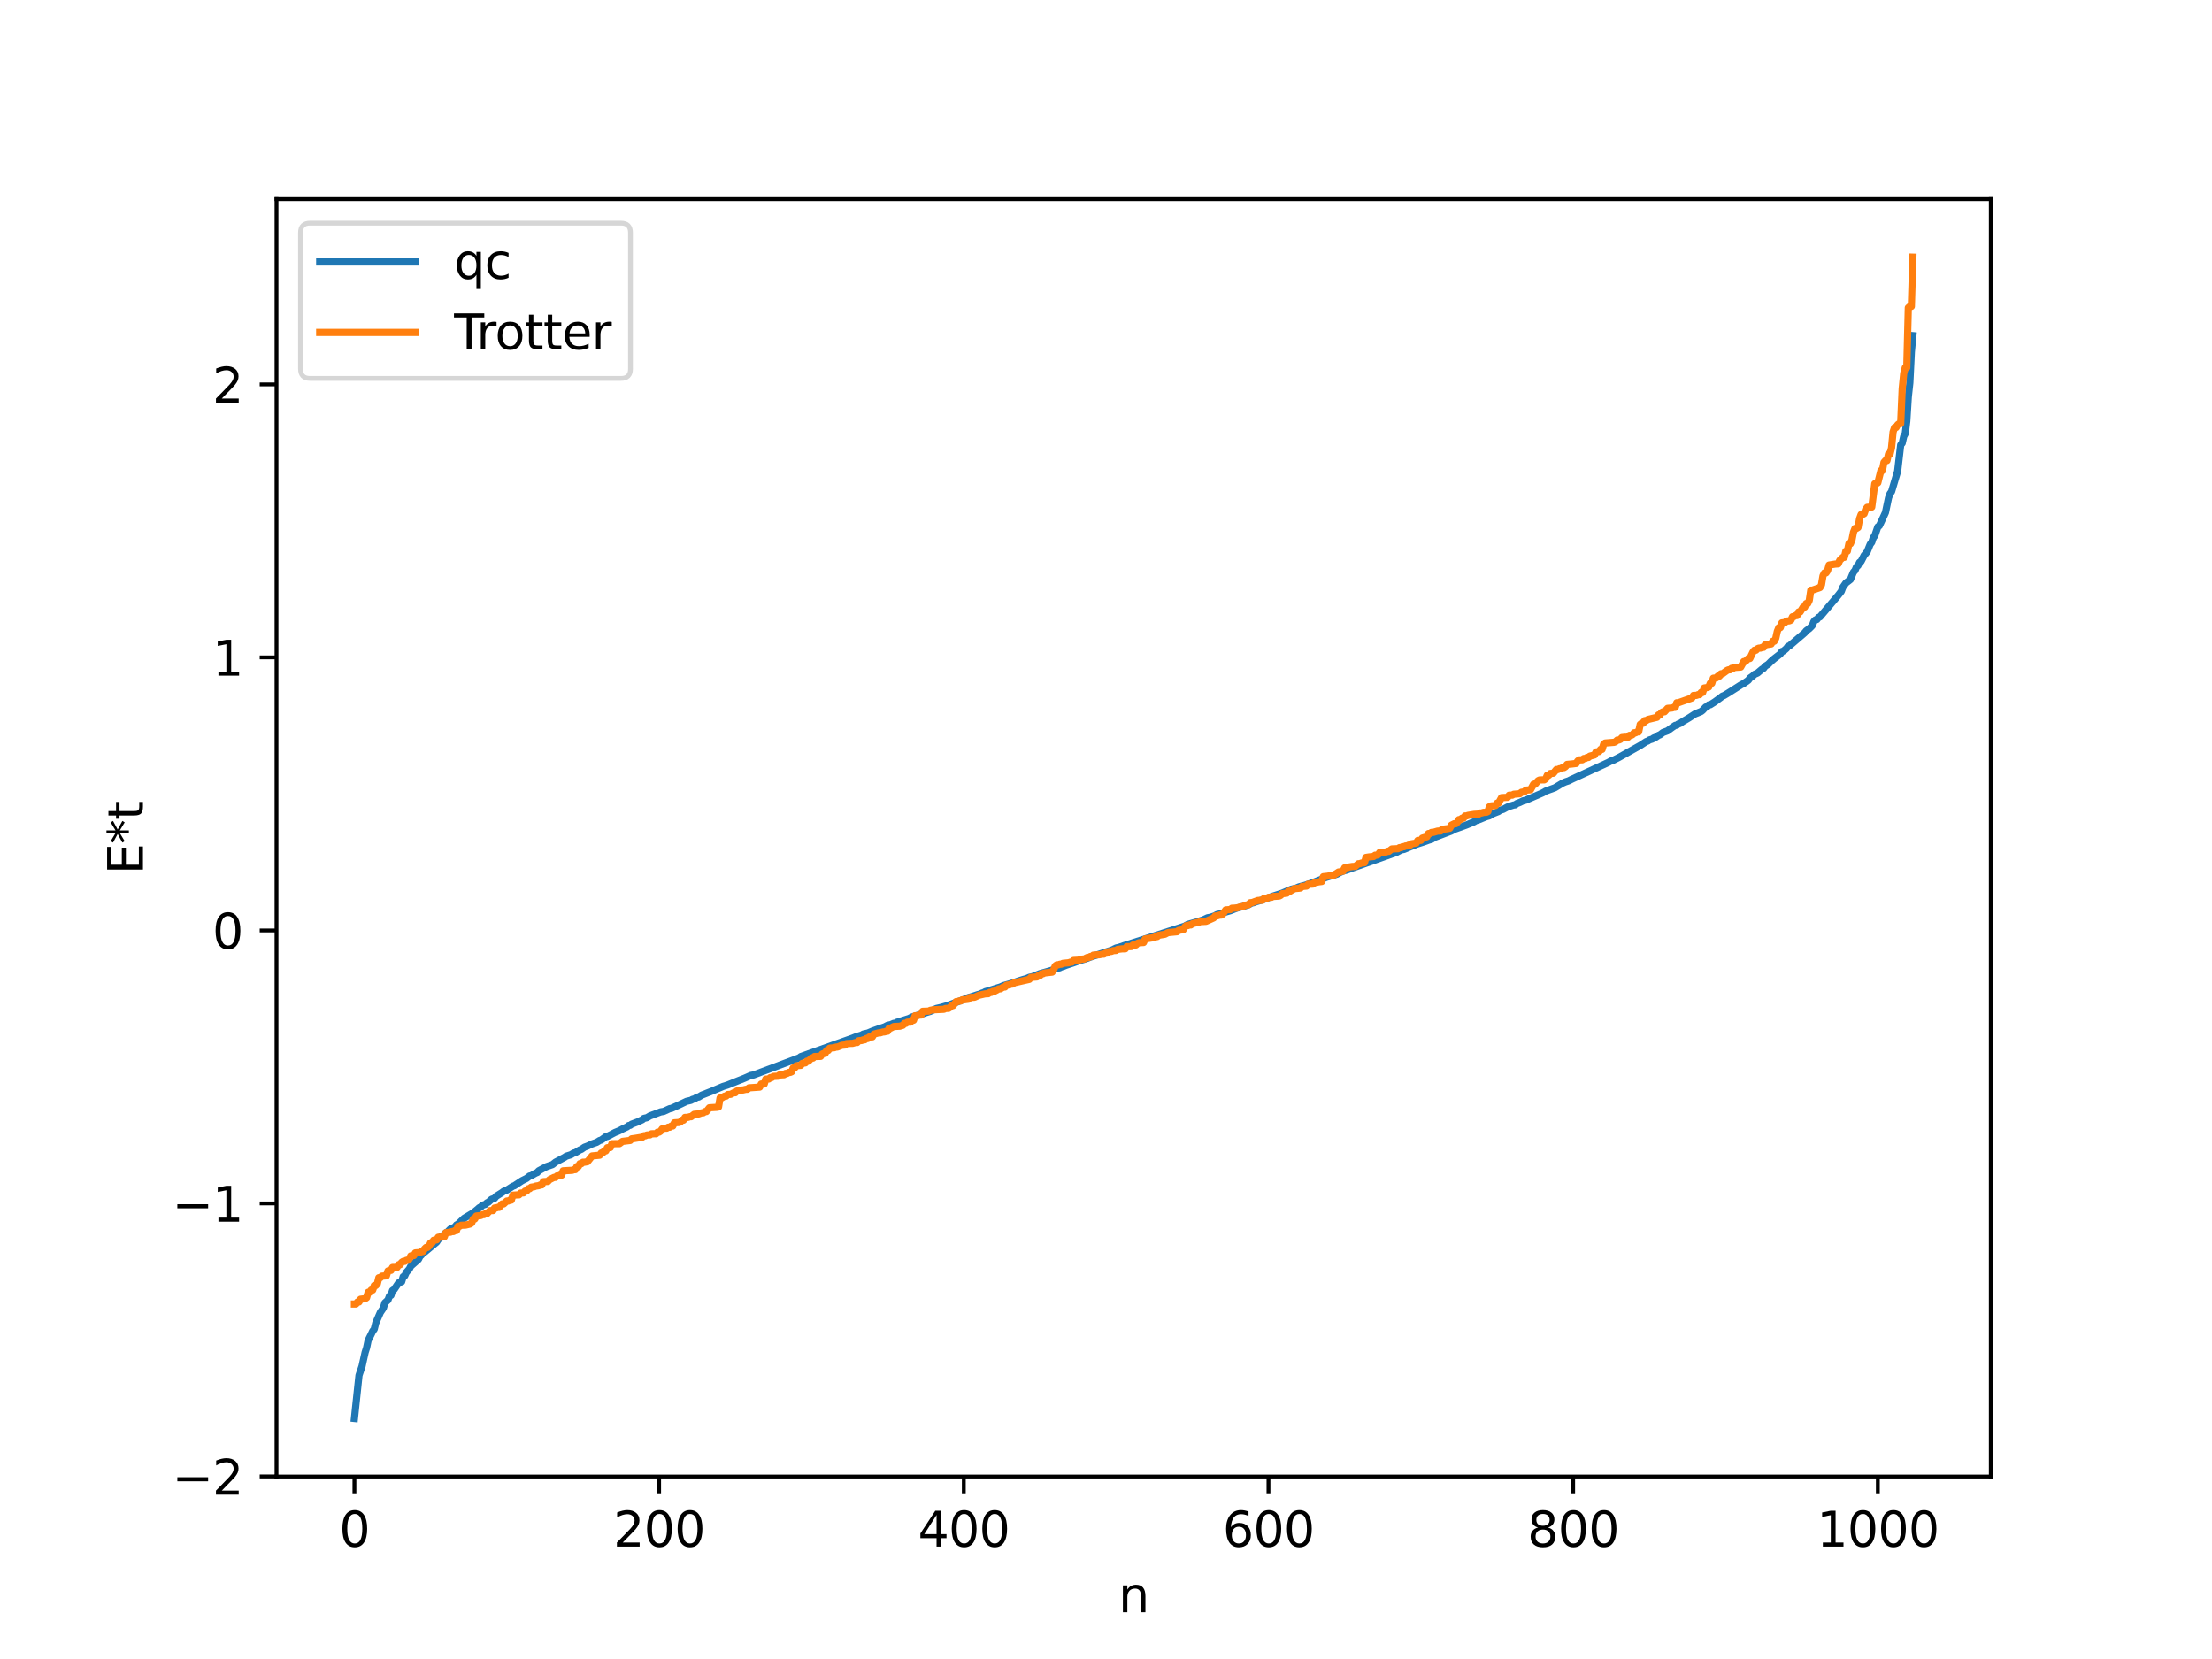 <?xml version="1.0" encoding="utf-8" standalone="no"?>
<!DOCTYPE svg PUBLIC "-//W3C//DTD SVG 1.1//EN"
  "http://www.w3.org/Graphics/SVG/1.1/DTD/svg11.dtd">
<svg xmlns:xlink="http://www.w3.org/1999/xlink" width="460.8pt" height="345.6pt" viewBox="0 0 460.8 345.6" xmlns="http://www.w3.org/2000/svg" version="1.1">
 <defs>
  <style type="text/css">*{stroke-linejoin: round; stroke-linecap: butt}</style>
 </defs>
 <g id="figure_1">
  <g id="patch_1">
   <path d="M 0 345.6 
L 460.8 345.6 
L 460.8 0 
L 0 0 
z
" style="fill: #ffffff"/>
  </g>
  <g id="axes_1">
   <g id="patch_2">
    <path d="M 57.6 307.584 
L 414.72 307.584 
L 414.72 41.472 
L 57.6 41.472 
z
" style="fill: #ffffff"/>
   </g>
   <g id="matplotlib.axis_1">
    <g id="xtick_1">
     <g id="line2d_1">
      <defs>
       <path id="m9533777896" d="M 0 0 
L 0 3.5 
" style="stroke: #000000; stroke-width: 0.8"/>
      </defs>
      <g>
       <use xlink:href="#m9533777896" x="73.833" y="307.584" style="stroke: #000000; stroke-width: 0.8"/>
      </g>
     </g>
     <g id="text_1">
      <!-- 0 -->
      <g transform="translate(70.651 322.182) scale(0.1 -0.1)">
       <defs>
        <path id="DejaVuSans-30" d="M 2034 4250 
Q 1547 4250 1301 3770 
Q 1056 3291 1056 2328 
Q 1056 1369 1301 889 
Q 1547 409 2034 409 
Q 2525 409 2770 889 
Q 3016 1369 3016 2328 
Q 3016 3291 2770 3770 
Q 2525 4250 2034 4250 
z
M 2034 4750 
Q 2819 4750 3233 4129 
Q 3647 3509 3647 2328 
Q 3647 1150 3233 529 
Q 2819 -91 2034 -91 
Q 1250 -91 836 529 
Q 422 1150 422 2328 
Q 422 3509 836 4129 
Q 1250 4750 2034 4750 
z
" transform="scale(0.016)"/>
       </defs>
       <use xlink:href="#DejaVuSans-30"/>
      </g>
     </g>
    </g>
    <g id="xtick_2">
     <g id="line2d_2">
      <g>
       <use xlink:href="#m9533777896" x="137.304" y="307.584" style="stroke: #000000; stroke-width: 0.8"/>
      </g>
     </g>
     <g id="text_2">
      <!-- 200 -->
      <g transform="translate(127.76 322.182) scale(0.1 -0.1)">
       <defs>
        <path id="DejaVuSans-32" d="M 1228 531 
L 3431 531 
L 3431 0 
L 469 0 
L 469 531 
Q 828 903 1448 1529 
Q 2069 2156 2228 2338 
Q 2531 2678 2651 2914 
Q 2772 3150 2772 3378 
Q 2772 3750 2511 3984 
Q 2250 4219 1831 4219 
Q 1534 4219 1204 4116 
Q 875 4013 500 3803 
L 500 4441 
Q 881 4594 1212 4672 
Q 1544 4750 1819 4750 
Q 2544 4750 2975 4387 
Q 3406 4025 3406 3419 
Q 3406 3131 3298 2873 
Q 3191 2616 2906 2266 
Q 2828 2175 2409 1742 
Q 1991 1309 1228 531 
z
" transform="scale(0.016)"/>
       </defs>
       <use xlink:href="#DejaVuSans-32"/>
       <use xlink:href="#DejaVuSans-30" x="63.623"/>
       <use xlink:href="#DejaVuSans-30" x="127.246"/>
      </g>
     </g>
    </g>
    <g id="xtick_3">
     <g id="line2d_3">
      <g>
       <use xlink:href="#m9533777896" x="200.775" y="307.584" style="stroke: #000000; stroke-width: 0.8"/>
      </g>
     </g>
     <g id="text_3">
      <!-- 400 -->
      <g transform="translate(191.231 322.182) scale(0.1 -0.1)">
       <defs>
        <path id="DejaVuSans-34" d="M 2419 4116 
L 825 1625 
L 2419 1625 
L 2419 4116 
z
M 2253 4666 
L 3047 4666 
L 3047 1625 
L 3713 1625 
L 3713 1100 
L 3047 1100 
L 3047 0 
L 2419 0 
L 2419 1100 
L 313 1100 
L 313 1709 
L 2253 4666 
z
" transform="scale(0.016)"/>
       </defs>
       <use xlink:href="#DejaVuSans-34"/>
       <use xlink:href="#DejaVuSans-30" x="63.623"/>
       <use xlink:href="#DejaVuSans-30" x="127.246"/>
      </g>
     </g>
    </g>
    <g id="xtick_4">
     <g id="line2d_4">
      <g>
       <use xlink:href="#m9533777896" x="264.246" y="307.584" style="stroke: #000000; stroke-width: 0.8"/>
      </g>
     </g>
     <g id="text_4">
      <!-- 600 -->
      <g transform="translate(254.702 322.182) scale(0.1 -0.1)">
       <defs>
        <path id="DejaVuSans-36" d="M 2113 2584 
Q 1688 2584 1439 2293 
Q 1191 2003 1191 1497 
Q 1191 994 1439 701 
Q 1688 409 2113 409 
Q 2538 409 2786 701 
Q 3034 994 3034 1497 
Q 3034 2003 2786 2293 
Q 2538 2584 2113 2584 
z
M 3366 4563 
L 3366 3988 
Q 3128 4100 2886 4159 
Q 2644 4219 2406 4219 
Q 1781 4219 1451 3797 
Q 1122 3375 1075 2522 
Q 1259 2794 1537 2939 
Q 1816 3084 2150 3084 
Q 2853 3084 3261 2657 
Q 3669 2231 3669 1497 
Q 3669 778 3244 343 
Q 2819 -91 2113 -91 
Q 1303 -91 875 529 
Q 447 1150 447 2328 
Q 447 3434 972 4092 
Q 1497 4750 2381 4750 
Q 2619 4750 2861 4703 
Q 3103 4656 3366 4563 
z
" transform="scale(0.016)"/>
       </defs>
       <use xlink:href="#DejaVuSans-36"/>
       <use xlink:href="#DejaVuSans-30" x="63.623"/>
       <use xlink:href="#DejaVuSans-30" x="127.246"/>
      </g>
     </g>
    </g>
    <g id="xtick_5">
     <g id="line2d_5">
      <g>
       <use xlink:href="#m9533777896" x="327.717" y="307.584" style="stroke: #000000; stroke-width: 0.8"/>
      </g>
     </g>
     <g id="text_5">
      <!-- 800 -->
      <g transform="translate(318.173 322.182) scale(0.1 -0.1)">
       <defs>
        <path id="DejaVuSans-38" d="M 2034 2216 
Q 1584 2216 1326 1975 
Q 1069 1734 1069 1313 
Q 1069 891 1326 650 
Q 1584 409 2034 409 
Q 2484 409 2743 651 
Q 3003 894 3003 1313 
Q 3003 1734 2745 1975 
Q 2488 2216 2034 2216 
z
M 1403 2484 
Q 997 2584 770 2862 
Q 544 3141 544 3541 
Q 544 4100 942 4425 
Q 1341 4750 2034 4750 
Q 2731 4750 3128 4425 
Q 3525 4100 3525 3541 
Q 3525 3141 3298 2862 
Q 3072 2584 2669 2484 
Q 3125 2378 3379 2068 
Q 3634 1759 3634 1313 
Q 3634 634 3220 271 
Q 2806 -91 2034 -91 
Q 1263 -91 848 271 
Q 434 634 434 1313 
Q 434 1759 690 2068 
Q 947 2378 1403 2484 
z
M 1172 3481 
Q 1172 3119 1398 2916 
Q 1625 2713 2034 2713 
Q 2441 2713 2670 2916 
Q 2900 3119 2900 3481 
Q 2900 3844 2670 4047 
Q 2441 4250 2034 4250 
Q 1625 4250 1398 4047 
Q 1172 3844 1172 3481 
z
" transform="scale(0.016)"/>
       </defs>
       <use xlink:href="#DejaVuSans-38"/>
       <use xlink:href="#DejaVuSans-30" x="63.623"/>
       <use xlink:href="#DejaVuSans-30" x="127.246"/>
      </g>
     </g>
    </g>
    <g id="xtick_6">
     <g id="line2d_6">
      <g>
       <use xlink:href="#m9533777896" x="391.188" y="307.584" style="stroke: #000000; stroke-width: 0.8"/>
      </g>
     </g>
     <g id="text_6">
      <!-- 1000 -->
      <g transform="translate(378.463 322.182) scale(0.1 -0.1)">
       <defs>
        <path id="DejaVuSans-31" d="M 794 531 
L 1825 531 
L 1825 4091 
L 703 3866 
L 703 4441 
L 1819 4666 
L 2450 4666 
L 2450 531 
L 3481 531 
L 3481 0 
L 794 0 
L 794 531 
z
" transform="scale(0.016)"/>
       </defs>
       <use xlink:href="#DejaVuSans-31"/>
       <use xlink:href="#DejaVuSans-30" x="63.623"/>
       <use xlink:href="#DejaVuSans-30" x="127.246"/>
       <use xlink:href="#DejaVuSans-30" x="190.869"/>
      </g>
     </g>
    </g>
    <g id="text_7">
     <!-- n -->
     <g transform="translate(232.991 335.861) scale(0.1 -0.1)">
      <defs>
       <path id="DejaVuSans-6e" d="M 3513 2113 
L 3513 0 
L 2938 0 
L 2938 2094 
Q 2938 2591 2744 2837 
Q 2550 3084 2163 3084 
Q 1697 3084 1428 2787 
Q 1159 2491 1159 1978 
L 1159 0 
L 581 0 
L 581 3500 
L 1159 3500 
L 1159 2956 
Q 1366 3272 1645 3428 
Q 1925 3584 2291 3584 
Q 2894 3584 3203 3211 
Q 3513 2838 3513 2113 
z
" transform="scale(0.016)"/>
      </defs>
      <use xlink:href="#DejaVuSans-6e"/>
     </g>
    </g>
   </g>
   <g id="matplotlib.axis_2">
    <g id="ytick_1">
     <g id="line2d_7">
      <defs>
       <path id="m2290fd3bd5" d="M 0 0 
L -3.5 0 
" style="stroke: #000000; stroke-width: 0.8"/>
      </defs>
      <g>
       <use xlink:href="#m2290fd3bd5" x="57.6" y="307.569" style="stroke: #000000; stroke-width: 0.8"/>
      </g>
     </g>
     <g id="text_8">
      <!-- −2 -->
      <g transform="translate(35.858 311.368) scale(0.1 -0.1)">
       <defs>
        <path id="DejaVuSans-2212" d="M 678 2272 
L 4684 2272 
L 4684 1741 
L 678 1741 
L 678 2272 
z
" transform="scale(0.016)"/>
       </defs>
       <use xlink:href="#DejaVuSans-2212"/>
       <use xlink:href="#DejaVuSans-32" x="83.789"/>
      </g>
     </g>
    </g>
    <g id="ytick_2">
     <g id="line2d_8">
      <g>
       <use xlink:href="#m2290fd3bd5" x="57.6" y="250.694" style="stroke: #000000; stroke-width: 0.8"/>
      </g>
     </g>
     <g id="text_9">
      <!-- −1 -->
      <g transform="translate(35.858 254.494) scale(0.1 -0.1)">
       <use xlink:href="#DejaVuSans-2212"/>
       <use xlink:href="#DejaVuSans-31" x="83.789"/>
      </g>
     </g>
    </g>
    <g id="ytick_3">
     <g id="line2d_9">
      <g>
       <use xlink:href="#m2290fd3bd5" x="57.6" y="193.82" style="stroke: #000000; stroke-width: 0.8"/>
      </g>
     </g>
     <g id="text_10">
      <!-- 0 -->
      <g transform="translate(44.237 197.619) scale(0.1 -0.1)">
       <use xlink:href="#DejaVuSans-30"/>
      </g>
     </g>
    </g>
    <g id="ytick_4">
     <g id="line2d_10">
      <g>
       <use xlink:href="#m2290fd3bd5" x="57.6" y="136.946" style="stroke: #000000; stroke-width: 0.8"/>
      </g>
     </g>
     <g id="text_11">
      <!-- 1 -->
      <g transform="translate(44.237 140.745) scale(0.1 -0.1)">
       <use xlink:href="#DejaVuSans-31"/>
      </g>
     </g>
    </g>
    <g id="ytick_5">
     <g id="line2d_11">
      <g>
       <use xlink:href="#m2290fd3bd5" x="57.6" y="80.072" style="stroke: #000000; stroke-width: 0.8"/>
      </g>
     </g>
     <g id="text_12">
      <!-- 2 -->
      <g transform="translate(44.237 83.871) scale(0.1 -0.1)">
       <use xlink:href="#DejaVuSans-32"/>
      </g>
     </g>
    </g>
    <g id="text_13">
     <!-- E*t -->
     <g transform="translate(29.778 182.148) rotate(-90) scale(0.1 -0.1)">
      <defs>
       <path id="DejaVuSans-45" d="M 628 4666 
L 3578 4666 
L 3578 4134 
L 1259 4134 
L 1259 2753 
L 3481 2753 
L 3481 2222 
L 1259 2222 
L 1259 531 
L 3634 531 
L 3634 0 
L 628 0 
L 628 4666 
z
" transform="scale(0.016)"/>
       <path id="DejaVuSans-2a" d="M 3009 3897 
L 1888 3291 
L 3009 2681 
L 2828 2375 
L 1778 3009 
L 1778 1831 
L 1422 1831 
L 1422 3009 
L 372 2375 
L 191 2681 
L 1313 3291 
L 191 3897 
L 372 4206 
L 1422 3572 
L 1422 4750 
L 1778 4750 
L 1778 3572 
L 2828 4206 
L 3009 3897 
z
" transform="scale(0.016)"/>
       <path id="DejaVuSans-74" d="M 1172 4494 
L 1172 3500 
L 2356 3500 
L 2356 3053 
L 1172 3053 
L 1172 1153 
Q 1172 725 1289 603 
Q 1406 481 1766 481 
L 2356 481 
L 2356 0 
L 1766 0 
Q 1100 0 847 248 
Q 594 497 594 1153 
L 594 3053 
L 172 3053 
L 172 3500 
L 594 3500 
L 594 4494 
L 1172 4494 
z
" transform="scale(0.016)"/>
      </defs>
      <use xlink:href="#DejaVuSans-45"/>
      <use xlink:href="#DejaVuSans-2a" x="63.184"/>
      <use xlink:href="#DejaVuSans-74" x="113.184"/>
     </g>
    </g>
   </g>
   <g id="line2d_12">
    <path d="M 73.833 295.488 
L 74.785 286.51 
L 75.42 284.602 
L 76.054 281.742 
L 76.372 280.741 
L 76.689 279.227 
L 77.324 277.961 
L 77.641 277.291 
L 77.958 276.891 
L 78.276 275.599 
L 79.228 273.412 
L 79.862 272.48 
L 80.18 271.403 
L 80.815 270.823 
L 81.132 269.98 
L 81.449 269.84 
L 81.767 268.843 
L 82.084 268.648 
L 83.036 267.247 
L 83.671 267.011 
L 83.988 265.956 
L 84.305 265.787 
L 84.623 265.085 
L 85.258 264.367 
L 85.575 263.75 
L 87.162 262.361 
L 87.479 261.729 
L 87.796 261.442 
L 88.114 260.958 
L 88.431 260.859 
L 90.97 258.741 
L 91.287 258.211 
L 91.605 257.975 
L 91.922 257.565 
L 92.239 257.468 
L 92.874 256.794 
L 93.191 256.666 
L 93.826 256.019 
L 94.461 255.75 
L 94.778 255.597 
L 95.096 255.166 
L 95.413 255.006 
L 96.682 253.789 
L 98.269 252.835 
L 98.904 252.384 
L 99.539 251.862 
L 99.856 251.574 
L 100.173 251.437 
L 100.491 251.071 
L 101.125 250.885 
L 101.443 250.562 
L 101.76 250.419 
L 102.395 249.834 
L 103.029 249.623 
L 103.347 249.213 
L 104.616 248.411 
L 104.934 248.163 
L 105.568 247.928 
L 106.838 247.112 
L 107.155 247.003 
L 108.742 245.957 
L 109.694 245.48 
L 110.329 244.986 
L 110.646 244.925 
L 111.598 244.375 
L 111.915 244.255 
L 112.233 243.893 
L 113.82 243.043 
L 115.089 242.605 
L 115.724 242.093 
L 117.628 241.076 
L 117.945 240.853 
L 118.897 240.56 
L 119.532 240.185 
L 119.849 240.123 
L 120.801 239.542 
L 121.119 239.422 
L 121.753 238.975 
L 122.388 238.742 
L 123.34 238.295 
L 124.292 237.964 
L 124.927 237.576 
L 125.244 237.49 
L 126.196 236.791 
L 126.514 236.749 
L 128.1 235.918 
L 129.053 235.524 
L 129.687 235.181 
L 130.639 234.741 
L 130.957 234.474 
L 131.274 234.421 
L 131.591 234.18 
L 132.861 233.7 
L 133.813 233.252 
L 134.13 232.975 
L 134.765 232.839 
L 135.4 232.459 
L 137.621 231.629 
L 138.256 231.526 
L 139.525 230.945 
L 139.843 230.903 
L 140.795 230.471 
L 141.429 230.189 
L 143.016 229.428 
L 143.651 229.286 
L 143.968 229.202 
L 144.286 229.001 
L 144.603 228.954 
L 145.238 228.556 
L 145.555 228.525 
L 146.19 228.134 
L 148.094 227.389 
L 150.633 226.317 
L 151.585 226.017 
L 153.806 225.123 
L 155.076 224.621 
L 155.71 224.346 
L 156.345 224.051 
L 156.98 223.929 
L 166.5 220.36 
L 166.818 220.097 
L 177.608 216.26 
L 178.243 216.003 
L 179.512 215.611 
L 179.829 215.41 
L 180.781 215.194 
L 181.734 214.79 
L 183.32 214.219 
L 184.272 213.916 
L 184.907 213.583 
L 185.542 213.455 
L 186.177 213.172 
L 186.494 213.16 
L 186.811 212.958 
L 187.446 212.77 
L 189.35 212.172 
L 189.985 211.853 
L 192.206 211.189 
L 192.841 210.959 
L 193.793 210.681 
L 195.062 210.081 
L 196.015 209.864 
L 197.284 209.5 
L 200.775 208.214 
L 201.727 207.805 
L 202.362 207.626 
L 203.631 207.21 
L 204.266 207.041 
L 204.583 206.856 
L 204.9 206.807 
L 205.218 206.581 
L 205.853 206.407 
L 207.757 205.793 
L 208.391 205.602 
L 209.026 205.314 
L 210.296 204.962 
L 211.248 204.662 
L 212.2 204.329 
L 213.152 204.031 
L 213.786 203.865 
L 214.421 203.584 
L 215.056 203.45 
L 216.643 202.819 
L 218.864 202.193 
L 219.499 201.967 
L 220.451 201.653 
L 220.768 201.605 
L 221.086 201.409 
L 221.403 201.349 
L 222.038 201.09 
L 223.624 200.566 
L 224.894 200.114 
L 226.163 199.74 
L 227.115 199.38 
L 229.02 198.755 
L 230.289 198.346 
L 231.558 197.936 
L 232.51 197.476 
L 233.145 197.328 
L 234.097 196.998 
L 246.791 192.934 
L 247.426 192.572 
L 249.33 192.032 
L 250.6 191.632 
L 251.552 191.185 
L 252.186 191.071 
L 253.139 190.749 
L 253.456 190.534 
L 254.725 190.24 
L 255.36 189.978 
L 256.312 189.702 
L 257.581 189.2 
L 258.851 188.856 
L 260.12 188.468 
L 260.755 188.097 
L 261.072 188.06 
L 261.707 187.827 
L 263.294 187.368 
L 265.198 186.67 
L 267.102 186.06 
L 269.006 185.248 
L 269.958 185.031 
L 270.593 184.757 
L 271.228 184.582 
L 271.862 184.416 
L 272.497 184.204 
L 273.132 183.992 
L 273.767 183.748 
L 276.305 182.759 
L 278.527 182.096 
L 279.162 181.733 
L 279.796 181.458 
L 280.431 181.285 
L 290.904 177.568 
L 291.856 177.058 
L 292.491 176.94 
L 293.76 176.405 
L 294.712 176.032 
L 295.347 175.785 
L 296.616 175.382 
L 297.568 175.033 
L 298.203 174.853 
L 298.838 174.445 
L 302.329 173.117 
L 302.963 172.775 
L 305.502 171.857 
L 307.089 171.187 
L 307.406 170.985 
L 308.041 170.773 
L 309.628 170.125 
L 310.262 169.952 
L 310.897 169.548 
L 311.849 169.168 
L 312.167 169.051 
L 312.484 168.782 
L 313.119 168.611 
L 314.071 168.094 
L 315.34 167.69 
L 315.658 167.66 
L 315.975 167.393 
L 316.61 167.154 
L 317.244 166.844 
L 317.879 166.673 
L 319.148 166.126 
L 321.37 165.168 
L 322.005 164.795 
L 323.909 164.103 
L 325.496 163.148 
L 326.13 162.87 
L 326.765 162.664 
L 327.4 162.342 
L 335.016 158.839 
L 335.651 158.488 
L 335.968 158.424 
L 337.238 157.789 
L 341.681 155.299 
L 342.315 154.889 
L 342.95 154.475 
L 343.267 154.375 
L 343.585 154.144 
L 344.22 153.951 
L 344.537 153.703 
L 344.854 153.623 
L 345.489 153.192 
L 345.806 153.069 
L 346.441 152.588 
L 347.393 152.242 
L 348.345 151.536 
L 348.98 151.107 
L 349.297 151.071 
L 349.615 150.814 
L 349.932 150.728 
L 350.567 150.299 
L 351.836 149.553 
L 353.105 148.731 
L 354.375 148.214 
L 354.692 147.97 
L 355.327 147.287 
L 355.644 147.186 
L 355.962 146.836 
L 356.279 146.814 
L 357.231 146.205 
L 358.5 145.27 
L 358.818 145.008 
L 359.135 144.897 
L 360.087 144.324 
L 362.626 142.705 
L 363.261 142.367 
L 364.213 141.702 
L 364.53 141.257 
L 365.165 140.807 
L 365.482 140.482 
L 366.117 140.204 
L 367.069 139.4 
L 367.386 139.229 
L 367.704 138.793 
L 368.339 138.39 
L 368.973 137.754 
L 369.608 137.203 
L 370.56 136.47 
L 370.877 136.218 
L 371.195 135.726 
L 371.512 135.634 
L 372.147 135.09 
L 372.464 134.657 
L 372.781 134.535 
L 375.955 131.812 
L 376.272 131.41 
L 376.907 130.95 
L 377.542 130.304 
L 377.859 129.472 
L 378.177 129.134 
L 378.494 129.047 
L 378.811 128.62 
L 379.129 128.51 
L 382.937 124.014 
L 383.572 123.196 
L 383.889 122.351 
L 384.524 121.453 
L 385.476 120.714 
L 386.11 119.189 
L 386.428 118.844 
L 386.745 118.077 
L 387.062 117.825 
L 387.38 117.153 
L 387.697 116.941 
L 388.332 115.703 
L 388.967 114.928 
L 389.601 113.372 
L 389.919 112.968 
L 390.236 112.011 
L 390.553 111.603 
L 391.188 109.749 
L 391.505 109.521 
L 392.14 108.157 
L 392.775 106.763 
L 393.41 103.732 
L 393.727 102.844 
L 394.044 102.426 
L 395.314 98.142 
L 395.948 92.683 
L 396.266 92.301 
L 396.583 90.902 
L 396.9 90.313 
L 397.218 87.714 
L 397.535 82.648 
L 397.853 79.726 
L 398.17 73.32 
L 398.487 69.918 
L 398.487 69.918 
" clip-path="url(#p9092d91839)" style="fill: none; stroke: #1f77b4; stroke-width: 1.5; stroke-linecap: square"/>
   </g>
   <g id="line2d_13">
    <path d="M 73.833 271.649 
L 74.15 271.649 
L 74.467 271.228 
L 74.785 271.228 
L 75.102 270.654 
L 76.054 270.545 
L 76.372 270.321 
L 76.689 269.203 
L 77.006 269.203 
L 77.324 268.739 
L 77.641 268.739 
L 77.958 267.81 
L 78.276 267.81 
L 78.593 267.477 
L 78.91 266.175 
L 79.228 266.175 
L 79.545 265.849 
L 80.497 265.779 
L 80.815 264.764 
L 81.132 264.639 
L 81.449 264.639 
L 81.767 264.037 
L 82.719 264.022 
L 83.036 263.458 
L 83.353 263.458 
L 83.671 262.969 
L 83.988 262.771 
L 84.305 262.771 
L 84.623 262.553 
L 84.94 262.553 
L 85.258 262.298 
L 85.575 261.629 
L 86.21 261.555 
L 86.527 260.999 
L 87.479 260.928 
L 87.796 260.721 
L 88.114 260.721 
L 88.431 260.179 
L 88.748 259.868 
L 89.066 259.868 
L 89.383 259.575 
L 89.7 258.902 
L 90.018 258.902 
L 90.335 258.366 
L 90.97 258.282 
L 91.287 257.74 
L 92.557 257.656 
L 92.874 256.789 
L 93.826 256.679 
L 94.143 256.547 
L 94.461 256.547 
L 94.778 256.339 
L 95.096 256.339 
L 95.413 255.455 
L 95.73 255.455 
L 96.048 255.245 
L 97 255.205 
L 97.952 254.978 
L 98.269 254.739 
L 98.586 253.933 
L 98.904 253.933 
L 99.221 253.315 
L 100.173 253.214 
L 100.491 253.027 
L 100.808 253.027 
L 101.125 252.837 
L 101.443 252.837 
L 102.077 252.185 
L 102.712 252.174 
L 103.029 251.645 
L 103.347 251.645 
L 103.664 251.512 
L 103.981 251.512 
L 104.616 250.79 
L 104.934 250.79 
L 105.568 250.192 
L 105.886 250.192 
L 106.203 250.007 
L 106.52 250.007 
L 106.838 248.977 
L 107.79 248.91 
L 108.107 248.91 
L 108.424 248.545 
L 109.059 248.498 
L 109.377 248.121 
L 109.694 248.121 
L 110.011 247.633 
L 110.329 247.633 
L 110.646 247.312 
L 111.281 247.217 
L 111.598 247.081 
L 112.233 246.992 
L 112.55 246.833 
L 112.867 246.833 
L 113.185 246.162 
L 114.137 246.109 
L 114.454 245.749 
L 115.406 245.268 
L 115.724 245.268 
L 116.041 244.96 
L 116.358 244.96 
L 116.676 244.8 
L 116.993 244.8 
L 117.31 243.9 
L 119.215 243.792 
L 119.532 243.654 
L 119.849 243.654 
L 120.167 243.012 
L 120.484 243.012 
L 120.801 242.413 
L 121.119 242.413 
L 121.436 242.11 
L 121.753 242.11 
L 122.388 241.996 
L 123.34 240.798 
L 124.927 240.646 
L 125.244 240.177 
L 125.562 240.177 
L 125.879 239.754 
L 126.196 239.754 
L 126.514 239.086 
L 127.148 239.044 
L 127.466 238.251 
L 129.053 238.238 
L 129.687 237.763 
L 131.274 237.57 
L 131.591 237.234 
L 132.226 237.152 
L 133.813 236.891 
L 134.13 236.598 
L 134.448 236.598 
L 134.765 236.434 
L 135.4 236.411 
L 135.717 236.183 
L 136.669 236.179 
L 136.986 235.84 
L 137.304 235.84 
L 137.621 235.64 
L 137.939 235.165 
L 138.573 235.018 
L 138.891 235.018 
L 139.208 234.815 
L 139.525 234.815 
L 139.843 234.565 
L 140.16 234.565 
L 140.477 233.891 
L 141.429 233.836 
L 141.747 233.702 
L 142.064 233.346 
L 142.381 233.346 
L 142.699 232.771 
L 143.334 232.77 
L 143.651 232.627 
L 143.968 232.627 
L 144.603 232.125 
L 145.555 232.045 
L 146.19 231.815 
L 146.507 231.815 
L 146.824 231.558 
L 147.142 231.558 
L 147.777 230.765 
L 149.363 230.669 
L 149.681 230.604 
L 149.998 228.723 
L 150.315 228.723 
L 150.95 228.342 
L 151.267 228.342 
L 151.585 228.009 
L 152.22 227.967 
L 152.854 227.636 
L 153.172 227.636 
L 153.489 227.278 
L 154.441 227.066 
L 154.758 227.066 
L 155.393 226.916 
L 155.71 226.916 
L 156.028 226.614 
L 158.249 226.462 
L 158.567 225.821 
L 159.201 225.812 
L 159.519 224.801 
L 160.153 224.773 
L 160.471 224.474 
L 160.788 224.47 
L 161.105 224.236 
L 162.058 224.19 
L 162.375 223.934 
L 163.327 223.885 
L 163.644 223.616 
L 163.962 223.616 
L 164.279 223.405 
L 164.596 223.405 
L 164.914 223.269 
L 165.231 222.471 
L 165.548 222.471 
L 165.866 222.027 
L 166.5 221.955 
L 166.818 221.93 
L 167.135 221.512 
L 167.77 221.418 
L 168.087 221.052 
L 168.405 221.052 
L 169.039 220.419 
L 169.357 220.419 
L 169.674 220.086 
L 170.943 220.058 
L 171.261 219.581 
L 171.578 219.444 
L 171.896 219.444 
L 172.213 218.822 
L 172.53 218.822 
L 172.848 218.346 
L 173.8 218.256 
L 174.117 218.118 
L 174.434 218.118 
L 175.386 217.746 
L 176.021 217.694 
L 176.339 217.401 
L 177.291 217.347 
L 177.608 217.347 
L 178.243 217.17 
L 178.56 217.17 
L 178.877 216.803 
L 179.512 216.747 
L 179.829 216.6 
L 180.147 216.6 
L 180.464 216.33 
L 180.781 216.33 
L 181.099 216.01 
L 181.734 215.986 
L 182.051 215.419 
L 183.003 215.167 
L 183.32 215.167 
L 183.955 214.968 
L 184.272 214.968 
L 184.59 214.822 
L 184.907 214.822 
L 185.224 214.175 
L 185.542 214.175 
L 186.177 213.838 
L 187.446 213.773 
L 188.081 213.575 
L 188.398 213.181 
L 188.715 213.181 
L 189.033 212.935 
L 189.667 212.925 
L 189.985 212.531 
L 190.302 212.531 
L 190.62 211.597 
L 190.937 211.597 
L 191.572 211.439 
L 191.889 211.439 
L 192.206 210.671 
L 193.476 210.627 
L 193.793 210.457 
L 194.428 210.349 
L 196.649 210.245 
L 196.967 210.076 
L 197.601 210.052 
L 197.919 209.847 
L 198.236 209.472 
L 198.553 209.472 
L 199.188 208.648 
L 199.505 208.648 
L 199.823 208.515 
L 200.14 208.515 
L 200.458 208.268 
L 201.092 208.237 
L 201.727 208.155 
L 202.044 207.785 
L 202.996 207.744 
L 203.948 207.318 
L 205.218 207.029 
L 205.853 207.003 
L 206.17 206.737 
L 206.487 206.737 
L 206.805 206.517 
L 207.122 206.517 
L 208.074 205.987 
L 208.391 205.987 
L 209.026 205.61 
L 209.343 205.61 
L 209.661 205.229 
L 210.296 205.147 
L 210.613 204.988 
L 210.93 204.988 
L 211.248 204.729 
L 214.421 204.009 
L 214.739 203.602 
L 216.008 203.508 
L 216.325 203.225 
L 216.643 203.225 
L 216.96 202.848 
L 217.277 202.848 
L 217.595 202.678 
L 219.181 202.502 
L 219.499 202.019 
L 219.816 201.234 
L 220.134 200.998 
L 220.451 200.998 
L 220.768 200.859 
L 221.086 200.859 
L 221.403 200.674 
L 222.672 200.551 
L 222.99 200.42 
L 223.307 200.42 
L 223.624 200.08 
L 224.577 200.024 
L 225.529 199.787 
L 225.846 199.787 
L 226.481 199.46 
L 226.798 199.46 
L 227.115 199.265 
L 227.433 199.265 
L 227.75 198.964 
L 229.02 198.881 
L 229.654 198.764 
L 229.972 198.753 
L 230.289 198.541 
L 230.606 198.541 
L 230.924 198.246 
L 231.558 198.178 
L 231.876 198.031 
L 232.51 197.984 
L 232.828 197.759 
L 233.78 197.654 
L 234.415 197.643 
L 234.732 197.203 
L 235.684 197.173 
L 236.001 196.861 
L 236.636 196.84 
L 236.953 196.511 
L 237.271 196.383 
L 238.223 196.33 
L 238.54 195.607 
L 239.175 195.498 
L 240.127 195.349 
L 240.444 195.349 
L 240.762 195.099 
L 241.079 195.099 
L 241.396 194.819 
L 242.666 194.616 
L 243.3 194.275 
L 245.205 194.091 
L 245.522 193.815 
L 246.157 193.707 
L 246.474 193.685 
L 246.791 193.109 
L 247.109 192.823 
L 247.426 192.823 
L 247.743 192.678 
L 248.061 192.678 
L 248.378 192.428 
L 249.33 192.181 
L 249.648 192.181 
L 249.965 191.984 
L 251.234 191.926 
L 252.821 191.212 
L 253.139 190.81 
L 253.456 190.81 
L 254.091 190.618 
L 254.408 190.618 
L 254.725 190.422 
L 255.36 189.54 
L 256.312 189.474 
L 256.629 189.197 
L 257.581 189.162 
L 258.534 188.886 
L 258.851 188.886 
L 259.486 188.566 
L 260.12 188.448 
L 260.438 188.053 
L 260.755 188.053 
L 262.024 187.585 
L 262.977 187.547 
L 263.294 187.161 
L 263.929 187.159 
L 264.246 186.928 
L 264.881 186.922 
L 265.198 186.755 
L 266.467 186.666 
L 266.785 186.513 
L 267.102 186.169 
L 268.054 186.066 
L 268.372 185.686 
L 268.689 185.686 
L 269.324 185.291 
L 269.641 185.113 
L 270.593 185.034 
L 270.91 184.988 
L 271.228 184.673 
L 272.18 184.582 
L 272.497 184.194 
L 273.449 184.177 
L 273.767 183.918 
L 274.719 183.699 
L 275.353 183.625 
L 275.671 182.626 
L 276.623 182.525 
L 277.575 182.29 
L 277.892 182.29 
L 278.844 181.655 
L 279.162 181.655 
L 279.479 181.481 
L 279.796 181.481 
L 280.114 180.786 
L 280.748 180.734 
L 281.066 180.607 
L 281.7 180.507 
L 282.335 180.487 
L 282.97 179.934 
L 283.287 179.934 
L 283.605 179.784 
L 284.239 179.726 
L 284.557 178.614 
L 285.191 178.516 
L 286.143 178.419 
L 286.461 178.151 
L 286.778 178.151 
L 287.096 178.032 
L 287.413 177.58 
L 288.682 177.514 
L 289 177.344 
L 289.317 177.344 
L 289.952 176.848 
L 291.221 176.797 
L 291.539 176.576 
L 291.856 176.576 
L 292.173 176.382 
L 292.491 176.382 
L 292.808 176.229 
L 293.125 176.229 
L 293.443 176.053 
L 293.76 176.053 
L 294.077 175.775 
L 295.029 175.627 
L 295.347 175.088 
L 295.981 175.064 
L 296.299 174.588 
L 297.251 174.31 
L 297.568 173.645 
L 297.886 173.645 
L 298.203 173.41 
L 298.52 173.41 
L 299.472 173.134 
L 300.107 173.11 
L 300.424 172.757 
L 301.377 172.65 
L 302.011 172.539 
L 302.329 171.904 
L 302.963 171.589 
L 303.281 171.589 
L 303.598 171.294 
L 303.915 170.74 
L 304.233 170.74 
L 304.55 170.441 
L 304.867 170.441 
L 305.185 169.975 
L 305.502 169.975 
L 305.82 169.855 
L 306.454 169.755 
L 307.089 169.648 
L 308.041 169.591 
L 308.358 169.363 
L 308.676 169.363 
L 308.993 169.233 
L 309.628 169.215 
L 309.945 169.06 
L 310.262 168.07 
L 310.58 167.889 
L 311.532 167.807 
L 311.849 167.312 
L 312.167 167.312 
L 312.801 166.157 
L 314.071 166.1 
L 314.388 165.653 
L 315.023 165.644 
L 315.34 165.452 
L 316.61 165.345 
L 316.927 165.05 
L 317.562 164.94 
L 317.879 164.601 
L 318.831 164.519 
L 319.466 163.376 
L 319.783 163.376 
L 320.418 162.626 
L 320.735 162.472 
L 321.687 162.458 
L 322.005 162.235 
L 322.322 161.504 
L 322.639 161.504 
L 322.957 161.137 
L 323.591 161.074 
L 324.226 160.314 
L 324.543 160.314 
L 324.861 160.144 
L 325.178 160.144 
L 325.496 159.907 
L 325.813 159.907 
L 326.13 159.7 
L 326.448 159.241 
L 327.4 159.157 
L 328.352 159.039 
L 328.669 158.528 
L 328.986 158.296 
L 329.621 158.276 
L 329.939 158.012 
L 330.256 158.012 
L 330.573 157.797 
L 330.891 157.797 
L 331.208 157.514 
L 332.16 157.269 
L 332.477 156.65 
L 333.112 156.562 
L 333.429 156.11 
L 333.747 156.11 
L 334.064 155.041 
L 334.381 154.786 
L 336.286 154.634 
L 336.603 154.463 
L 336.92 154.161 
L 337.238 154.161 
L 337.555 154.025 
L 337.872 153.653 
L 338.507 153.588 
L 339.142 153.576 
L 339.459 153.192 
L 339.777 153.192 
L 340.094 153.035 
L 340.411 152.653 
L 340.729 152.653 
L 341.046 152.46 
L 341.363 152.46 
L 341.681 150.918 
L 341.998 150.66 
L 342.315 150.66 
L 342.633 150.118 
L 342.95 150.118 
L 343.267 149.887 
L 345.172 149.429 
L 345.489 148.93 
L 345.806 148.93 
L 346.124 148.442 
L 346.441 148.272 
L 346.758 148.272 
L 347.393 147.566 
L 348.345 147.488 
L 348.662 147.356 
L 348.98 147.356 
L 349.297 146.397 
L 349.615 146.397 
L 352.471 145.392 
L 352.788 144.87 
L 353.423 144.858 
L 353.74 144.707 
L 354.058 144.707 
L 354.375 144.257 
L 354.692 144.257 
L 355.01 143.326 
L 355.644 143.23 
L 355.962 143.119 
L 356.279 142.34 
L 356.596 142.34 
L 356.914 141.285 
L 357.548 141.209 
L 357.866 140.85 
L 358.183 140.85 
L 358.5 140.363 
L 358.818 140.363 
L 359.77 139.67 
L 360.087 139.526 
L 360.405 139.526 
L 360.722 139.227 
L 361.039 139.227 
L 361.357 139.046 
L 362.626 138.958 
L 363.261 137.808 
L 363.578 137.808 
L 364.213 137.17 
L 364.53 137.17 
L 365.165 135.843 
L 365.482 135.452 
L 365.8 135.452 
L 366.117 135.136 
L 366.434 135.01 
L 366.752 135.01 
L 367.069 134.858 
L 367.386 134.858 
L 367.704 134.336 
L 368.973 134.147 
L 369.291 133.586 
L 369.608 133.586 
L 369.925 132.971 
L 370.243 131.531 
L 370.56 130.738 
L 370.877 130.738 
L 371.195 129.756 
L 371.829 129.694 
L 372.147 129.392 
L 372.781 129.327 
L 373.099 129.166 
L 373.416 128.469 
L 373.734 128.434 
L 374.051 128.224 
L 374.368 128.224 
L 374.686 127.484 
L 375.003 127.484 
L 375.638 126.468 
L 375.955 126.468 
L 376.272 125.723 
L 376.59 125.723 
L 376.907 125.055 
L 377.224 122.938 
L 377.542 122.938 
L 379.129 122.394 
L 379.446 121.836 
L 379.763 119.953 
L 380.081 119.338 
L 380.398 119.338 
L 380.715 118.874 
L 381.033 117.709 
L 381.667 117.604 
L 382.302 117.503 
L 382.937 117.457 
L 383.254 116.731 
L 383.889 116.106 
L 384.206 116.106 
L 384.524 114.814 
L 384.841 114.814 
L 385.158 113.262 
L 385.476 113.262 
L 385.793 112.494 
L 386.11 110.882 
L 386.428 110.08 
L 386.745 110.08 
L 387.062 109.888 
L 387.38 108.055 
L 387.697 107.187 
L 388.015 107.187 
L 388.332 107.016 
L 388.649 106.115 
L 388.967 105.688 
L 389.919 105.624 
L 390.553 100.768 
L 390.871 100.768 
L 391.188 100.561 
L 391.823 98.033 
L 392.14 98.033 
L 392.458 96.322 
L 392.775 95.949 
L 393.092 95.949 
L 393.41 94.585 
L 393.727 94.585 
L 394.044 93.277 
L 394.362 89.992 
L 394.679 89.05 
L 394.996 89.05 
L 395.314 88.483 
L 395.631 88.248 
L 395.948 88.248 
L 396.266 80.965 
L 396.583 77.781 
L 396.9 76.572 
L 397.218 76.572 
L 397.535 64.103 
L 397.853 63.827 
L 398.17 63.827 
L 398.487 53.568 
L 398.487 53.568 
" clip-path="url(#p9092d91839)" style="fill: none; stroke: #ff7f0e; stroke-width: 1.5; stroke-linecap: square"/>
   </g>
   <g id="patch_3">
    <path d="M 57.6 307.584 
L 57.6 41.472 
" style="fill: none; stroke: #000000; stroke-width: 0.8; stroke-linejoin: miter; stroke-linecap: square"/>
   </g>
   <g id="patch_4">
    <path d="M 414.72 307.584 
L 414.72 41.472 
" style="fill: none; stroke: #000000; stroke-width: 0.8; stroke-linejoin: miter; stroke-linecap: square"/>
   </g>
   <g id="patch_5">
    <path d="M 57.6 307.584 
L 414.72 307.584 
" style="fill: none; stroke: #000000; stroke-width: 0.8; stroke-linejoin: miter; stroke-linecap: square"/>
   </g>
   <g id="patch_6">
    <path d="M 57.6 41.472 
L 414.72 41.472 
" style="fill: none; stroke: #000000; stroke-width: 0.8; stroke-linejoin: miter; stroke-linecap: square"/>
   </g>
   <g id="legend_1">
    <g id="patch_7">
     <path d="M 64.6 78.828 
L 129.342 78.828 
Q 131.342 78.828 131.342 76.828 
L 131.342 48.472 
Q 131.342 46.472 129.342 46.472 
L 64.6 46.472 
Q 62.6 46.472 62.6 48.472 
L 62.6 76.828 
Q 62.6 78.828 64.6 78.828 
z
" style="fill: #ffffff; opacity: 0.8; stroke: #cccccc; stroke-linejoin: miter"/>
    </g>
    <g id="line2d_14">
     <path d="M 66.6 54.57 
L 76.6 54.57 
L 86.6 54.57 
" style="fill: none; stroke: #1f77b4; stroke-width: 1.5; stroke-linecap: square"/>
    </g>
    <g id="text_14">
     <!-- qc -->
     <g transform="translate(94.6 58.07) scale(0.1 -0.1)">
      <defs>
       <path id="DejaVuSans-71" d="M 947 1747 
Q 947 1113 1208 752 
Q 1469 391 1925 391 
Q 2381 391 2643 752 
Q 2906 1113 2906 1747 
Q 2906 2381 2643 2742 
Q 2381 3103 1925 3103 
Q 1469 3103 1208 2742 
Q 947 2381 947 1747 
z
M 2906 525 
Q 2725 213 2448 61 
Q 2172 -91 1784 -91 
Q 1150 -91 751 415 
Q 353 922 353 1747 
Q 353 2572 751 3078 
Q 1150 3584 1784 3584 
Q 2172 3584 2448 3432 
Q 2725 3281 2906 2969 
L 2906 3500 
L 3481 3500 
L 3481 -1331 
L 2906 -1331 
L 2906 525 
z
" transform="scale(0.016)"/>
       <path id="DejaVuSans-63" d="M 3122 3366 
L 3122 2828 
Q 2878 2963 2633 3030 
Q 2388 3097 2138 3097 
Q 1578 3097 1268 2742 
Q 959 2388 959 1747 
Q 959 1106 1268 751 
Q 1578 397 2138 397 
Q 2388 397 2633 464 
Q 2878 531 3122 666 
L 3122 134 
Q 2881 22 2623 -34 
Q 2366 -91 2075 -91 
Q 1284 -91 818 406 
Q 353 903 353 1747 
Q 353 2603 823 3093 
Q 1294 3584 2113 3584 
Q 2378 3584 2631 3529 
Q 2884 3475 3122 3366 
z
" transform="scale(0.016)"/>
      </defs>
      <use xlink:href="#DejaVuSans-71"/>
      <use xlink:href="#DejaVuSans-63" x="63.477"/>
     </g>
    </g>
    <g id="line2d_15">
     <path d="M 66.6 69.249 
L 76.6 69.249 
L 86.6 69.249 
" style="fill: none; stroke: #ff7f0e; stroke-width: 1.5; stroke-linecap: square"/>
    </g>
    <g id="text_15">
     <!-- Trotter -->
     <g transform="translate(94.6 72.749) scale(0.1 -0.1)">
      <defs>
       <path id="DejaVuSans-54" d="M -19 4666 
L 3928 4666 
L 3928 4134 
L 2272 4134 
L 2272 0 
L 1638 0 
L 1638 4134 
L -19 4134 
L -19 4666 
z
" transform="scale(0.016)"/>
       <path id="DejaVuSans-72" d="M 2631 2963 
Q 2534 3019 2420 3045 
Q 2306 3072 2169 3072 
Q 1681 3072 1420 2755 
Q 1159 2438 1159 1844 
L 1159 0 
L 581 0 
L 581 3500 
L 1159 3500 
L 1159 2956 
Q 1341 3275 1631 3429 
Q 1922 3584 2338 3584 
Q 2397 3584 2469 3576 
Q 2541 3569 2628 3553 
L 2631 2963 
z
" transform="scale(0.016)"/>
       <path id="DejaVuSans-6f" d="M 1959 3097 
Q 1497 3097 1228 2736 
Q 959 2375 959 1747 
Q 959 1119 1226 758 
Q 1494 397 1959 397 
Q 2419 397 2687 759 
Q 2956 1122 2956 1747 
Q 2956 2369 2687 2733 
Q 2419 3097 1959 3097 
z
M 1959 3584 
Q 2709 3584 3137 3096 
Q 3566 2609 3566 1747 
Q 3566 888 3137 398 
Q 2709 -91 1959 -91 
Q 1206 -91 779 398 
Q 353 888 353 1747 
Q 353 2609 779 3096 
Q 1206 3584 1959 3584 
z
" transform="scale(0.016)"/>
       <path id="DejaVuSans-65" d="M 3597 1894 
L 3597 1613 
L 953 1613 
Q 991 1019 1311 708 
Q 1631 397 2203 397 
Q 2534 397 2845 478 
Q 3156 559 3463 722 
L 3463 178 
Q 3153 47 2828 -22 
Q 2503 -91 2169 -91 
Q 1331 -91 842 396 
Q 353 884 353 1716 
Q 353 2575 817 3079 
Q 1281 3584 2069 3584 
Q 2775 3584 3186 3129 
Q 3597 2675 3597 1894 
z
M 3022 2063 
Q 3016 2534 2758 2815 
Q 2500 3097 2075 3097 
Q 1594 3097 1305 2825 
Q 1016 2553 972 2059 
L 3022 2063 
z
" transform="scale(0.016)"/>
      </defs>
      <use xlink:href="#DejaVuSans-54"/>
      <use xlink:href="#DejaVuSans-72" x="46.334"/>
      <use xlink:href="#DejaVuSans-6f" x="85.197"/>
      <use xlink:href="#DejaVuSans-74" x="146.379"/>
      <use xlink:href="#DejaVuSans-74" x="185.588"/>
      <use xlink:href="#DejaVuSans-65" x="224.797"/>
      <use xlink:href="#DejaVuSans-72" x="286.32"/>
     </g>
    </g>
   </g>
  </g>
 </g>
 <defs>
  <clipPath id="p9092d91839">
   <rect x="57.6" y="41.472" width="357.12" height="266.112"/>
  </clipPath>
 </defs>
</svg>
